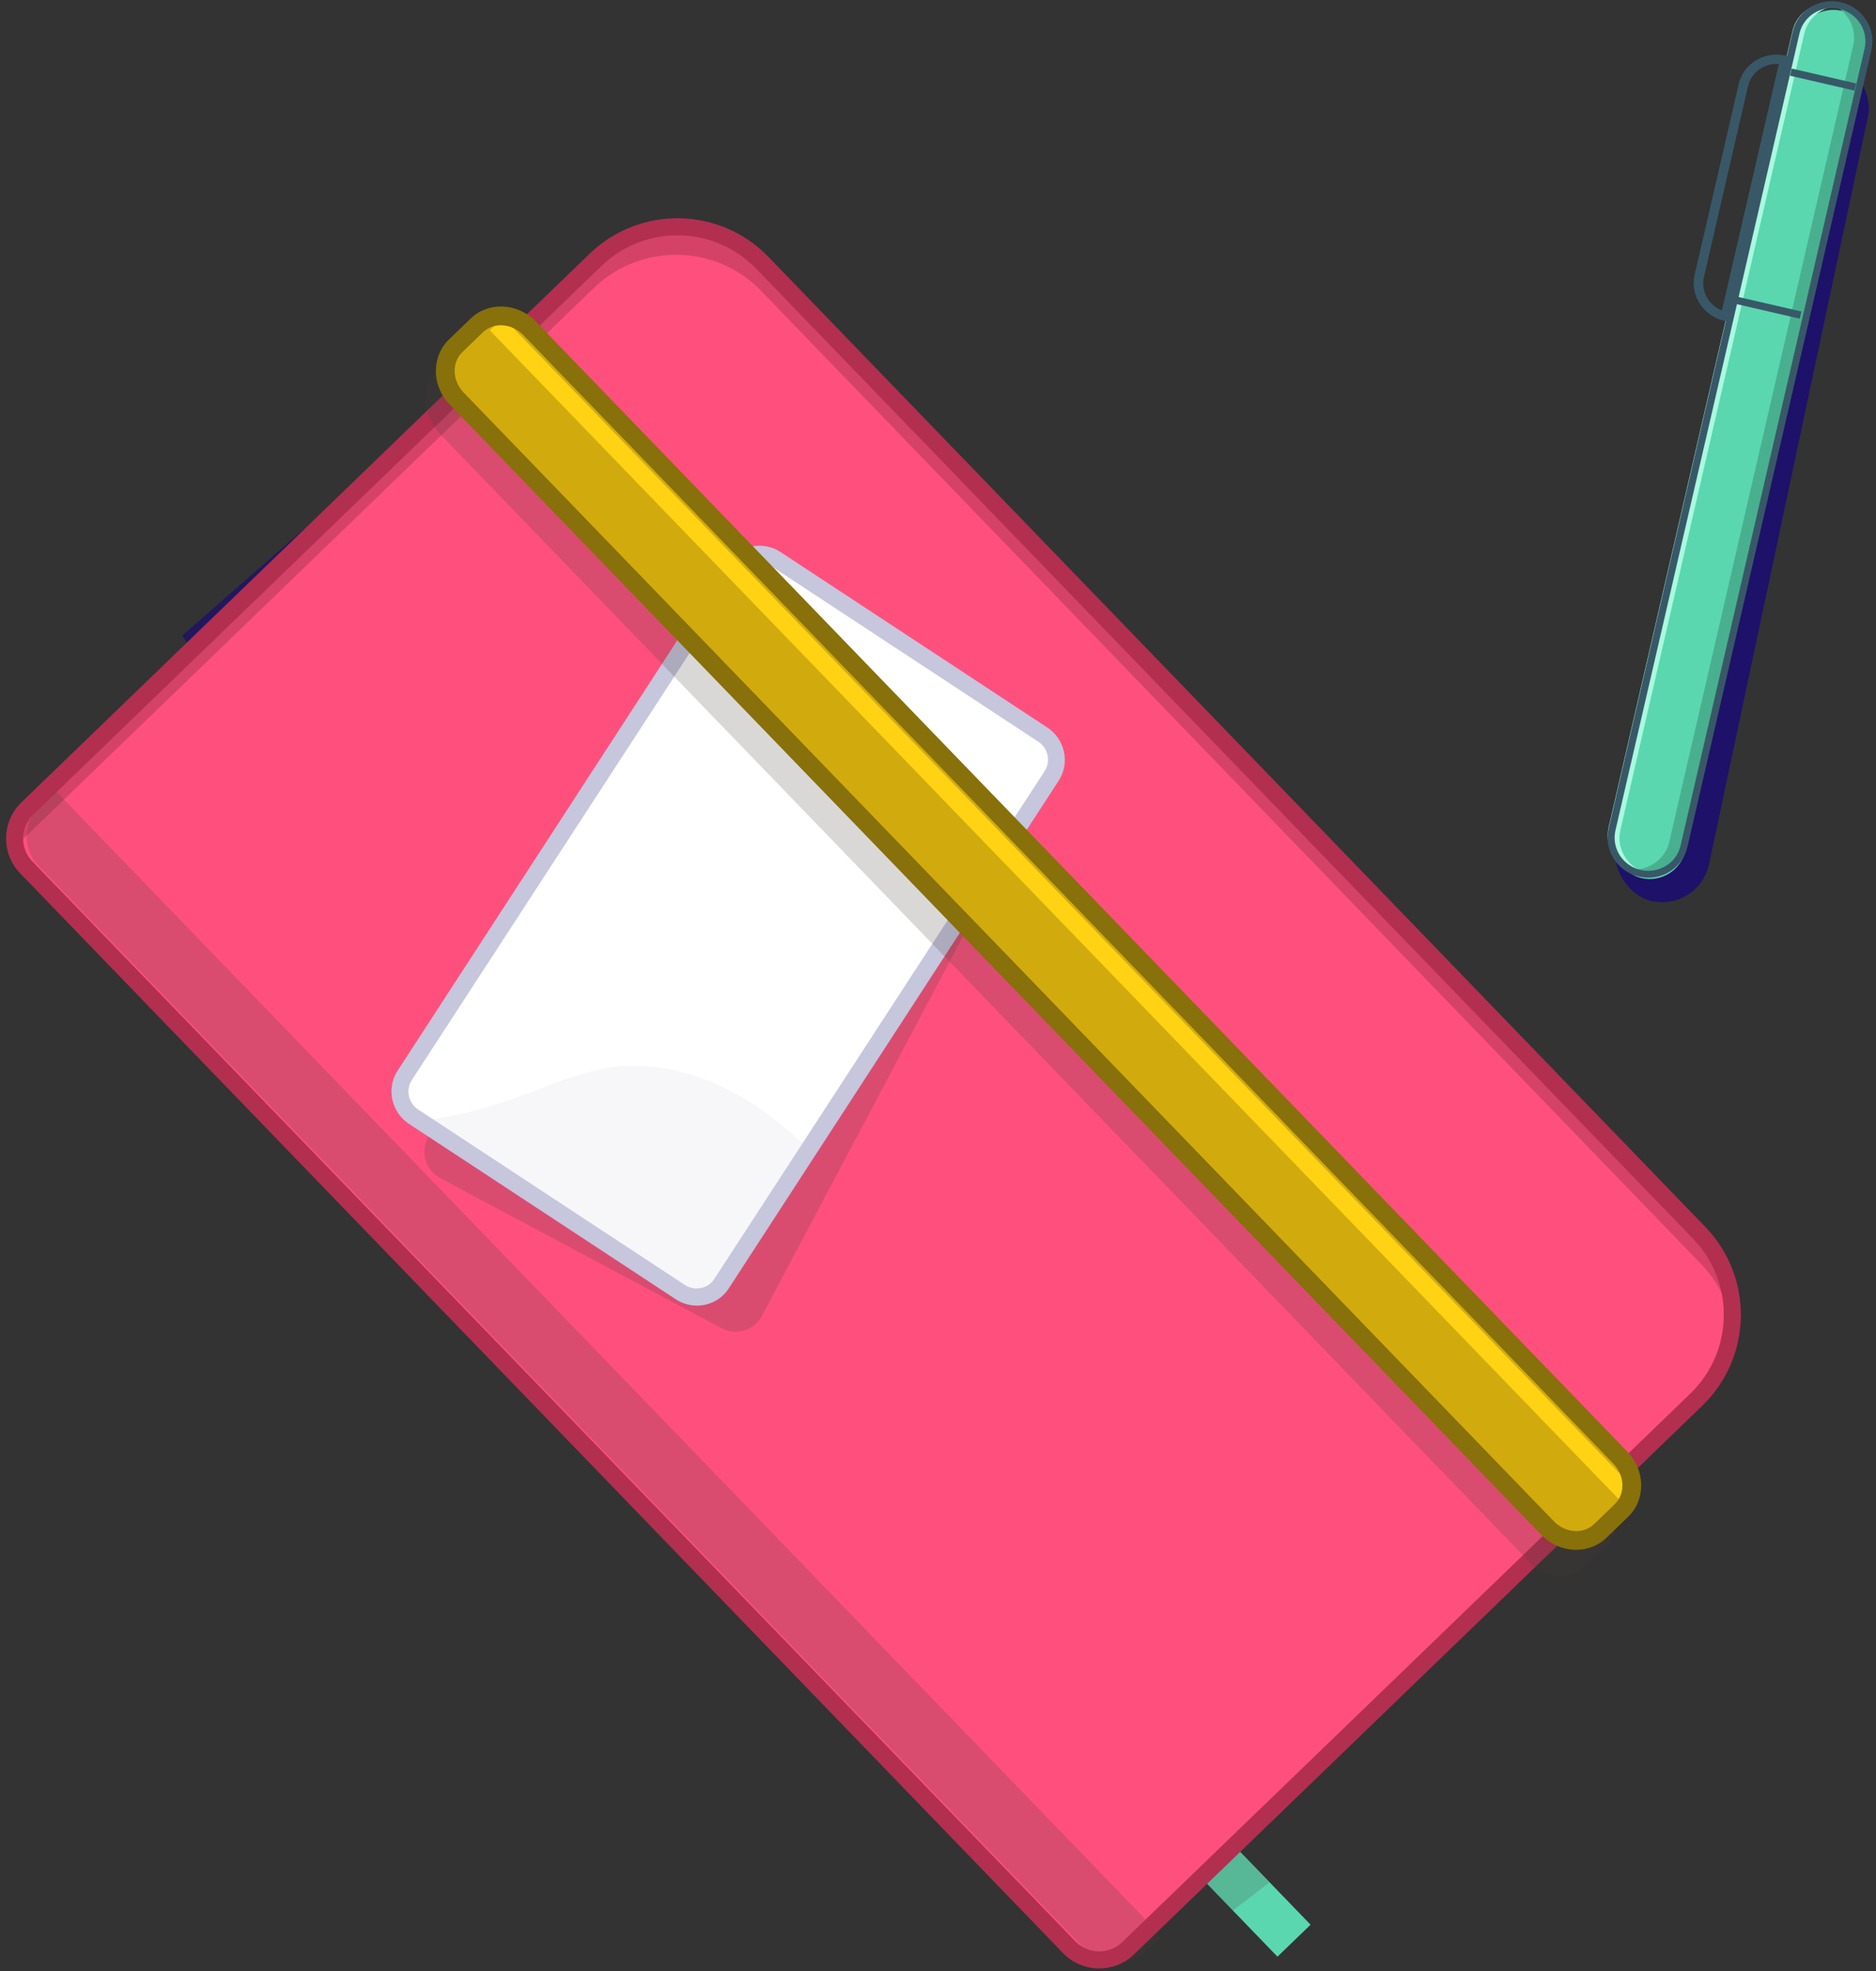<svg xmlns="http://www.w3.org/2000/svg" width="255" height="268" viewBox="0 0 255 268">
  <rect x="0" y="0" width="255" height="268" fill="#333333" stroke="none"/>
  <g fill="none" fill-rule="evenodd" transform="translate(-2 -3)">
    <path fill="#1E1169" d="M89.292,184.563 L127.383,219.606 L194.509,156.921 C199.429,149.256 199.429,143.006 194.509,138.172 C189.589,133.338 154.517,98.849 89.292,34.705 L26.763,89.4 L89.292,184.563 Z" opacity=".8"/>
    <rect width="13" height="117" x="232.249" y="9.792" fill="#1E1169" rx="6.5" transform="rotate(12 238.749 68.292)"/>
    <g fill-rule="nonzero" transform="rotate(13 120.448 1057.162)">
      <rect width="10" height="121" x="7.149" y="1.785" fill="#5AD7AF" rx="5"/>
      <path fill="#49B08F" d="M11.195,1.078 L11.195,1.078 C10.92,1.078 10.645,1.099 10.373,1.141 C12.884,1.525 14.729,3.585 14.729,6.003 L14.729,117.154 C14.729,119.572 12.883,121.631 10.373,122.016 C10.645,122.057 10.92,122.078 11.195,122.078 L11.195,122.078 C14.055,122.078 16.373,119.874 16.373,117.154 L16.373,6.003 C16.373,3.283 14.055,1.078 11.195,1.078 Z"/>
      <path fill="#A9F9DF" d="M11.429,122.009 L11.429,122.009 C11.704,122.009 11.979,121.988 12.251,121.946 C9.741,121.563 7.895,119.503 7.895,117.085 L7.895,5.933 C7.895,3.516 9.741,1.456 12.251,1.072 C11.979,1.03 11.704,1.009 11.429,1.009 L11.429,1.009 C8.569,1.009 6.251,3.214 6.251,5.933 L6.251,117.085 C6.251,119.804 8.569,122.009 11.429,122.009 Z"/>
      <path fill="#385868" d="M11.795,122.673 C8.759,122.67 6.299,120.256 6.295,117.277 L6.295,6.069 C6.295,3.089 8.757,0.673 11.795,0.673 C14.833,0.673 17.295,3.089 17.295,6.069 L17.295,117.277 C17.292,120.256 14.831,122.67 11.795,122.673 Z M11.795,1.612 C9.287,1.614 7.254,3.608 7.252,6.069 L7.252,117.277 C7.252,119.739 9.286,121.735 11.795,121.735 C14.304,121.735 16.338,119.739 16.338,117.277 L16.338,6.069 C16.336,3.608 14.303,1.614 11.795,1.612 Z"/>
      <path fill="#385868" d="M6.751,46.442 L6.103,46.442 C3.147,46.442 0.751,44.126 0.751,41.268 L0.751,14.616 C0.751,11.758 3.147,9.442 6.103,9.442 L6.751,9.442 L6.751,46.442 Z M5.454,10.746 C3.491,11.054 2.048,12.693 2.049,14.616 L2.049,41.268 C2.048,43.191 3.491,44.83 5.454,45.137 L5.454,10.746 Z"/>
      <rect width="9" height="1" x="7.291" y="10.961" fill="#385868"/>
      <rect width="10" height="1" x="6.012" y="42.846" fill="#385868"/>
    </g>
    <g fill-rule="nonzero" transform="translate(0 25.554)">
      <polyline fill="#5AD7AF" points="166.943 222.696 166.943 244.442 173.199 244.442 173.199 221.92" transform="rotate(-44 170.07 233.181)"/>
      <polygon fill="#463E3B" points="171.948 226.925 171.948 236.935 165.691 236.238 165.691 227.708" opacity=".2" transform="rotate(-44 168.82 231.93)"/>
      <path fill="#FF507D" d="M64.091,231.548 L171.308,231.548 C180.148,231.548 187.314,224.343 187.314,215.456 L187.314,31.172 C187.314,26.904 185.628,22.811 182.626,19.793 C179.624,16.776 175.553,15.08 171.308,15.08 L64.091,15.08 C60.967,15.08 58.434,17.627 58.434,20.767 L58.434,225.861 C58.434,229.001 60.967,231.548 64.091,231.548 L64.091,231.548 Z" transform="rotate(-44 122.874 123.314)"/>
      <path fill="#AC3553" d="M171.192,16.332 L63.199,16.332 C61.277,16.332 59.485,17.299 58.434,18.903 C58.971,18.739 59.529,18.656 60.09,18.655 L168.083,18.655 C176.987,18.655 184.205,25.847 184.205,34.718 L184.205,218.679 C184.215,223.067 182.417,227.267 179.23,230.296 C184.24,227.431 187.325,222.111 187.314,216.355 L187.314,32.395 C187.314,23.523 180.096,16.332 171.192,16.332 L171.192,16.332 Z" opacity=".5" transform="rotate(-44 122.874 123.314)"/>
      <path fill="#463E3B" d="M85.962,57.623 L83.04,57.623 C79.816,57.623 77.203,60.169 77.203,63.31 L77.203,268.403 C77.203,269.912 77.818,271.358 78.913,272.425 C80.007,273.491 81.492,274.09 83.04,274.09 L85.962,274.09 L85.962,57.623 Z" opacity=".2" transform="rotate(-44 81.583 165.857)"/>
      <path fill="#B22F50" d="M171.377,232.799 L64.007,232.799 C60.24,232.795 57.187,229.745 57.183,225.982 L57.183,21.898 C57.187,18.134 60.24,15.085 64.007,15.08 L171.377,15.08 C180.866,15.089 188.557,22.771 188.565,32.251 L188.565,215.628 C188.557,225.108 180.866,232.79 171.377,232.799 L171.377,232.799 Z M64.007,17.396 C61.519,17.396 59.502,19.412 59.502,21.898 L59.502,225.982 C59.502,228.468 61.519,230.483 64.007,230.483 L171.377,230.483 C179.586,230.474 186.238,223.829 186.247,215.628 L186.247,32.251 C186.238,24.05 179.586,17.405 171.377,17.396 L64.007,17.396 Z" transform="rotate(-44 122.874 123.94)"/>
      <path fill="#463E3B" d="M152.081,114.189 L147.043,98.582 L138.932,73.5 L138.753,72.946 C138.065,70.815 135.791,69.646 133.669,70.332 L133.118,70.511 L55.528,95.85 L54.977,96.03 C53.955,96.362 53.107,97.089 52.619,98.051 C52.132,99.013 52.044,100.13 52.377,101.157 L59.044,121.782 L65.534,141.853 L65.712,142.407 C66.404,144.535 68.677,145.701 70.796,145.014 L149.473,119.316 C150.496,118.985 151.346,118.259 151.835,117.297 C152.324,116.335 152.413,115.217 152.081,114.189 L152.081,114.189 Z" opacity=".2" transform="rotate(-44 102.228 107.673)"/>
      <path fill="#FFF" d="M61.205,77.221 L140.57,77.133 C143.862,77.13 146.533,79.795 146.537,83.087 C146.537,83.091 146.537,83.095 146.537,83.1 L146.493,123.632 C146.49,126.918 143.827,129.582 140.54,129.585 L61.175,129.673 C57.883,129.677 55.212,127.011 55.208,123.72 C55.208,123.715 55.208,123.711 55.208,123.707 L55.251,83.175 C55.255,79.888 57.918,77.225 61.205,77.221 Z" transform="rotate(-56.81 100.872 103.403)"/>
      <path fill="#59598D" d="M104.731,150.635 L84.568,155.114 C82.09,155.647 79.633,154.136 79.054,151.722 L69.773,111.88 C69.736,111.731 69.71,111.58 69.696,111.427 C74.004,114.842 79.286,117.395 84.39,119.571 C87.16,120.641 89.822,121.961 92.341,123.514 C98.737,127.752 102.442,135.05 103.872,142.461 C104.38,145.159 104.667,147.892 104.731,150.635 L104.731,150.635 Z" opacity=".05" transform="rotate(-44 87.213 133.324)"/>
      <path fill="#C6C6DD" d="M65.615,138.955 C63.199,138.946 61.108,137.252 60.572,134.867 L51.05,92.512 C50.435,89.696 52.18,86.904 54.958,86.26 L135.212,67.759 C137.995,67.132 140.757,68.9 141.39,71.714 L150.904,114.069 C151.519,116.885 149.775,119.677 146.996,120.321 L66.774,138.822 C66.393,138.91 66.005,138.955 65.615,138.955 Z M136.362,69.979 C136.149,69.979 135.937,70.002 135.729,70.049 L55.468,88.518 C53.926,88.876 52.959,90.427 53.305,91.989 L62.82,134.343 C63.172,135.904 64.705,136.882 66.248,136.532 L146.518,118.063 C148.059,117.706 149.026,116.154 148.68,114.592 L139.158,72.23 C138.856,70.913 137.698,69.981 136.362,69.979 L136.362,69.979 Z" transform="rotate(-44 100.977 103.294)"/>
      <path fill="#463E3B" d="M148.525,0.314 C148.525,-1.085 147.975,-2.426 146.996,-3.412 C146.018,-4.398 144.692,-4.948 143.312,-4.94 L139.054,-4.94 C136.556,-4.94 134.413,-3.136 133.956,-0.646 C133.662,0.025 133.509,0.751 133.51,1.485 L133.51,215.032 C133.51,216.426 134.056,217.762 135.028,218.747 C135.999,219.733 137.318,220.286 138.692,220.286 L142.95,220.286 C146.04,219.699 148.331,217.044 148.494,213.861 L148.525,0.314 Z" opacity=".2" transform="rotate(-44 141.017 107.673)"/>
      <path fill="#D1AB0D" d="M142.742,-8.694 L143.046,-8.694 C146.763,-8.694 149.776,-5.68 149.776,-1.964 L149.776,209.803 C149.776,213.519 146.763,216.533 143.046,216.533 L142.742,216.533 C139.025,216.533 136.012,213.519 136.012,209.803 L136.012,-1.964 C136.012,-5.68 139.025,-8.694 142.742,-8.694 Z" transform="rotate(-44 142.894 103.92)"/>
      <polygon fill="#FFD214" points="147.656 -9.57 147.656 211.879 145.153 211.879 145.153 -9.594 147.08 -9.594" transform="rotate(-44 146.404 101.143)"/>
      <path fill="#A0830D" d="M65.292,22.912 L66.544,22.912 L65.292,22.912 Z" transform="rotate(-44 65.918 22.912)"/>
      <path fill="#88700A" d="M145.211,216.866 L141.121,216.866 C137.76,216.862 135.037,213.987 135.033,210.439 L135.033,-3.184 C135.037,-6.729 137.756,-9.603 141.113,-9.611 L145.204,-9.611 C148.567,-9.611 151.295,-6.735 151.299,-3.184 L151.299,210.439 C151.295,213.987 148.572,216.862 145.211,216.866 Z M141.219,-7.109 C139.186,-7.104 137.539,-5.281 137.536,-3.03 L137.536,210.285 C137.539,212.536 139.186,214.359 141.219,214.364 L145.113,214.364 C147.146,214.359 148.793,212.536 148.797,210.285 L148.797,-3.03 C148.793,-5.278 147.15,-7.1 145.121,-7.109 L141.219,-7.109 Z" transform="rotate(-44 143.166 103.628)"/>
    </g>
  </g>
</svg>
